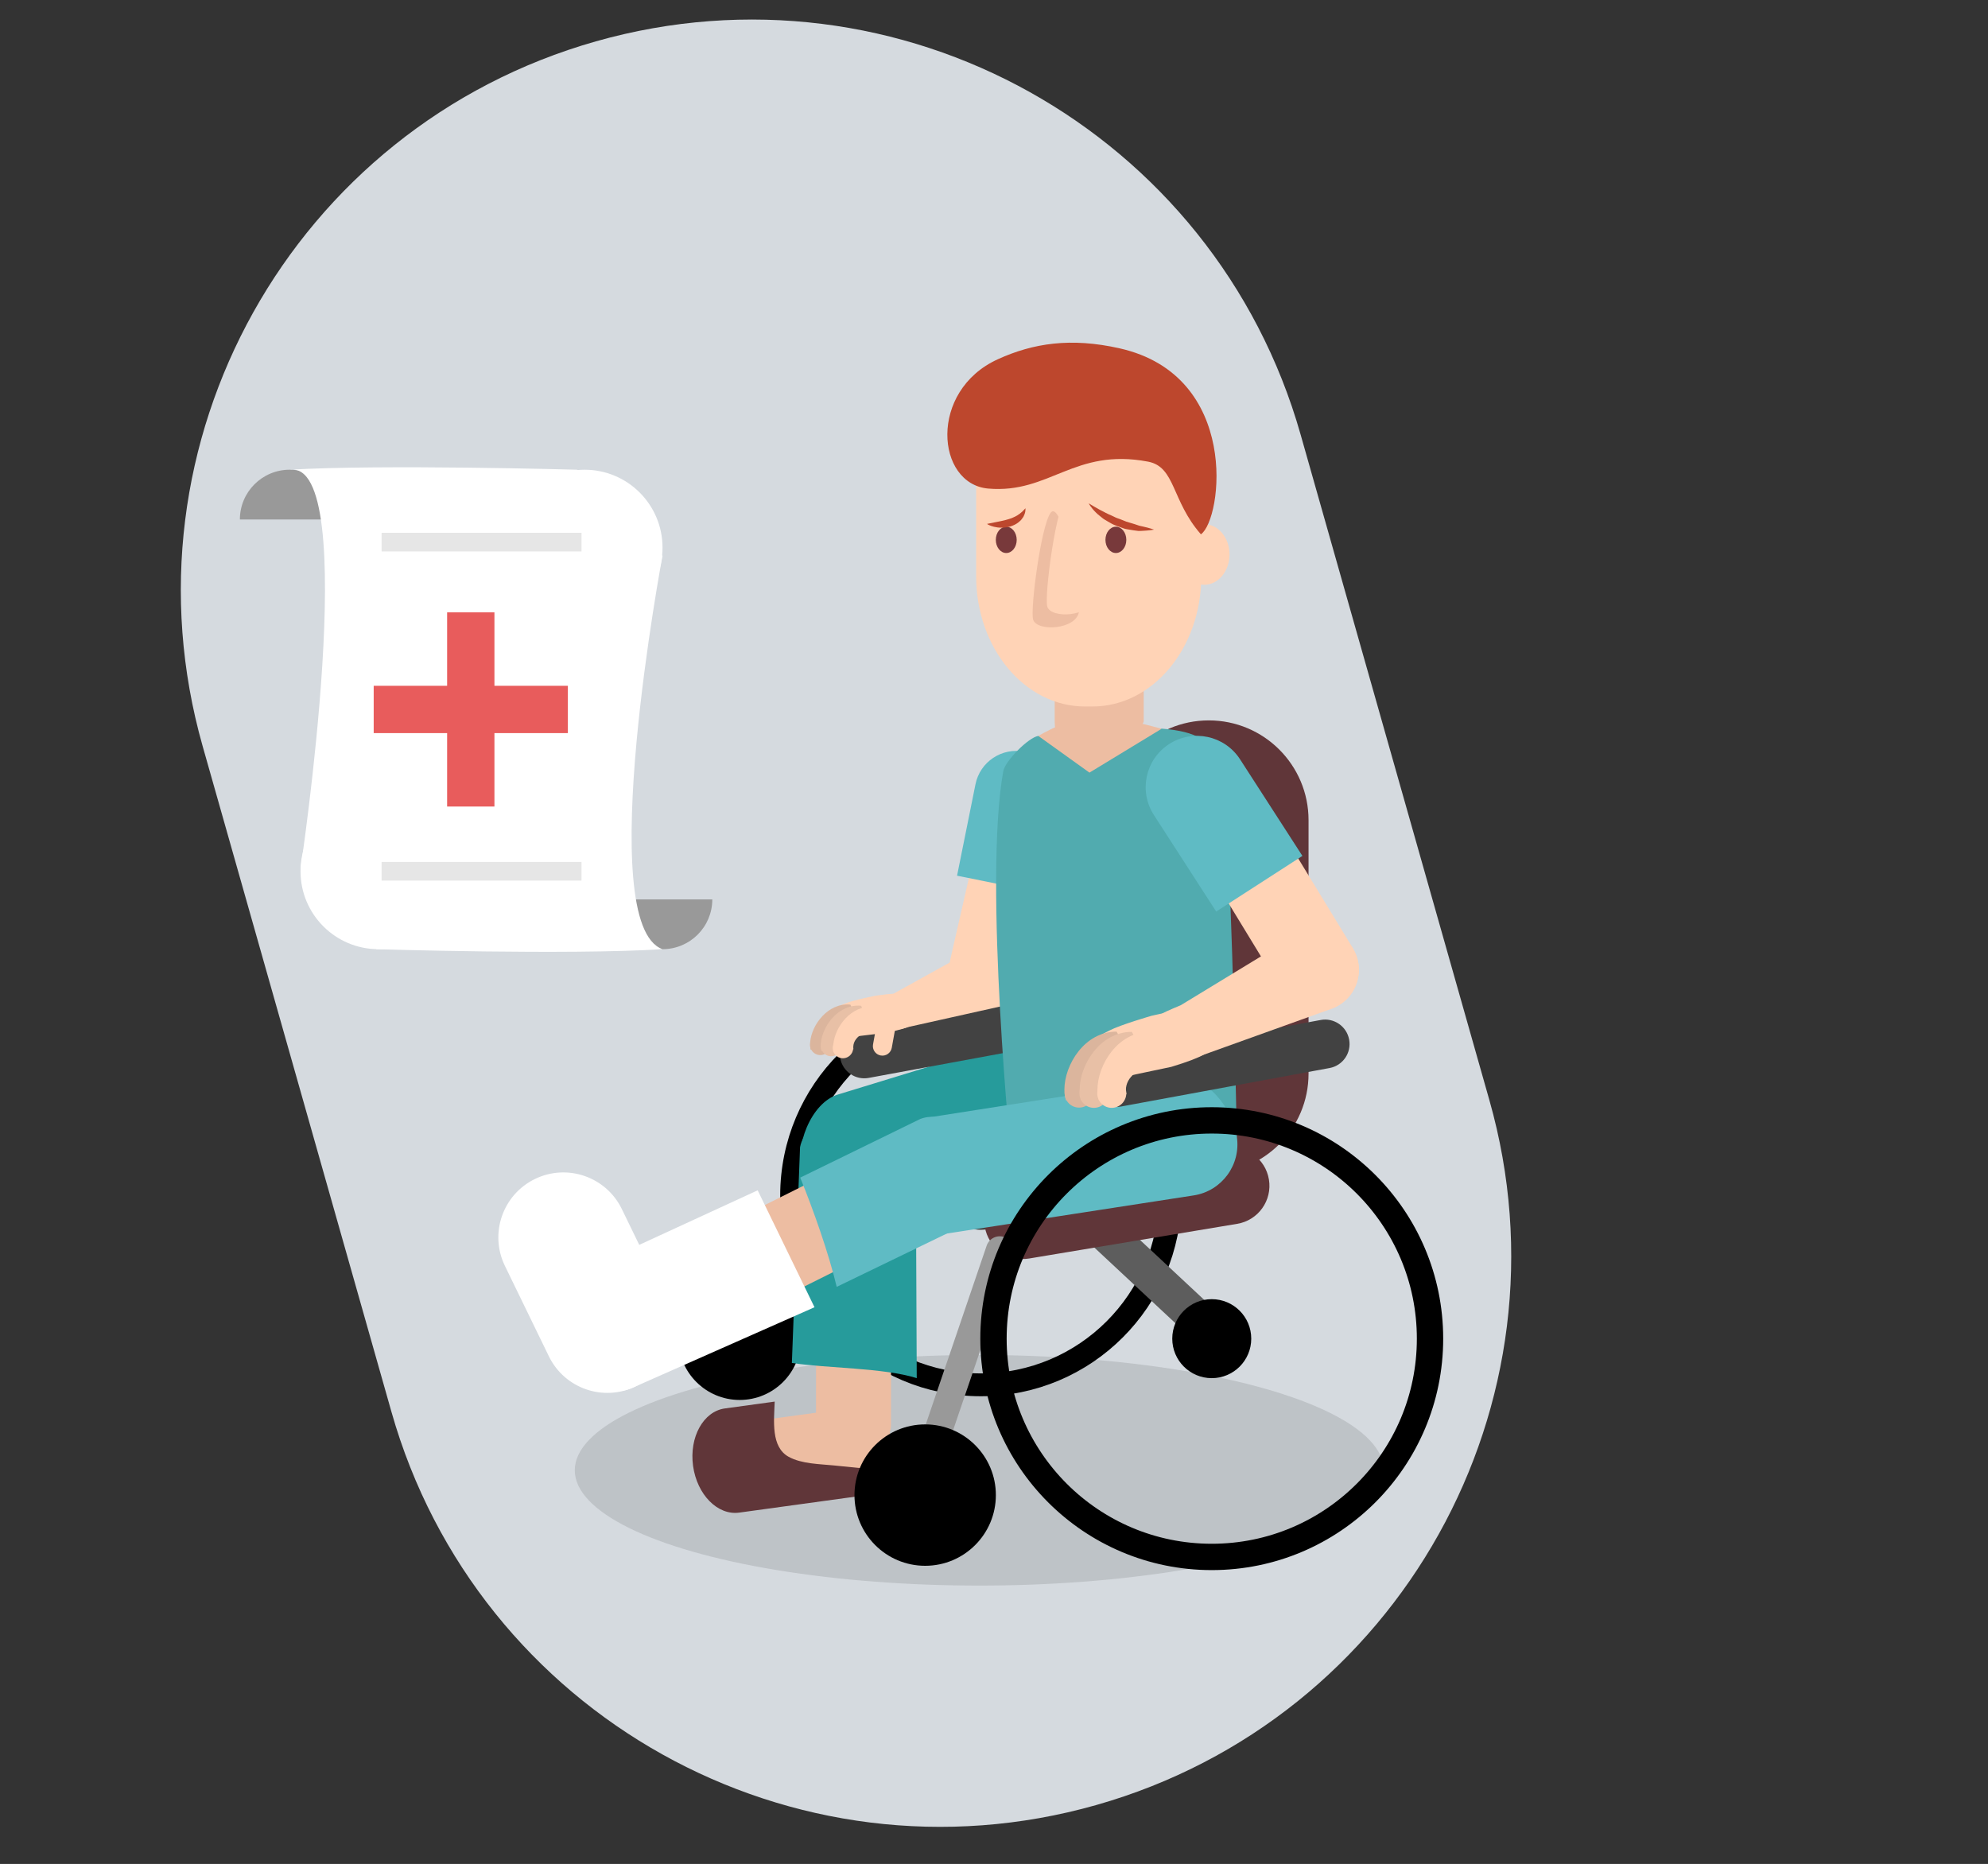 <?xml version="1.0" encoding="utf-8"?>
<!-- Generator: Adobe Illustrator 16.0.0, SVG Export Plug-In . SVG Version: 6.00 Build 0)  -->
<!DOCTYPE svg PUBLIC "-//W3C//DTD SVG 1.1//EN" "http://www.w3.org/Graphics/SVG/1.1/DTD/svg11.dtd">
<svg version="1.1" id="Objects" xmlns="http://www.w3.org/2000/svg" xmlns:xlink="http://www.w3.org/1999/xlink" x="0px" y="0px"
	 width="261.667px" height="245.333px" viewBox="0 0 261.667 245.333" enable-background="new 0 0 261.667 245.333"
	 xml:space="preserve">
<rect x="0" y="0" width="261.667" height="245.333" fill="#333333" stroke="none"/>
<g>
	<g>
		<g>
			<path fill="#D5DADF" d="M196.044,144.825c11.319,39.909-11.856,81.438-51.768,92.757l0,0
				c-39.908,11.319-81.438-11.858-92.756-51.767L26.67,98.199C15.351,58.29,38.525,16.761,78.438,5.442l0,0
				c39.907-11.319,81.437,11.857,92.756,51.767L196.044,144.825z"/>
			<g>
				<ellipse opacity="0.15" fill="#424242" cx="128.893" cy="193.518" rx="53.237" ry="15.175"/>
				<g>
					<circle fill="none" stroke="#000000" stroke-width="3.006" stroke-miterlimit="10" cx="129.104" cy="157.361" r="24.91"/>
					<circle fill="#424242" cx="129.104" cy="157.361" r="4.507"/>
				</g>
				<path fill="#5D5D5D" d="M162.389,178.021c-0.908,0.975-2.437,1.028-3.41,0.118l-36.437-33.992
					c-0.976-0.909-1.028-2.438-0.118-3.412l0,0c0.91-0.976,2.438-1.029,3.413-0.119l36.435,33.992
					C163.247,175.518,163.299,177.045,162.389,178.021L162.389,178.021z"/>
				<circle cx="97.361" cy="176.194" r="8.068"/>
				<g>
					<path fill="#EDBDA2" d="M112.35,170.547c2.726,0.002,4.933,1.654,4.932,3.692l-0.007,13.319c0,2.039-2.21,3.69-4.935,3.688l0,0
						c-2.725-0.002-4.934-1.654-4.933-3.693l0.007-13.32C107.416,172.197,109.624,170.546,112.35,170.547L112.35,170.547z"/>
					<path fill="#EDBDA2" d="M117.344,189.555c0.371,2.7-0.965,5.113-2.984,5.389l-13.194,1.813
						c-2.02,0.279-3.956-1.687-4.327-4.385l0,0c-0.371-2.699,0.965-5.113,2.983-5.391l13.196-1.812
						C115.036,184.892,116.973,186.855,117.344,189.555L117.344,189.555z"/>
					<path fill="#269B9B" d="M150.343,140.968c1.09,3.588-0.936,7.382-4.525,8.472l-31.763,9.643
						c-3.589,1.089-7.383-0.937-8.473-4.526l0,0c-1.089-3.59,1.147-9.415,4.736-10.504l31.272-9.572
						C145.181,133.39,149.254,137.378,150.343,140.968L150.343,140.968z"/>
					<path fill="#603639" d="M109.773,192.882c-1.89-0.191-4.246-0.195-5.959-1.134c-2.361-1.292-1.936-4.744-1.846-7.27
						l-6.559,0.901c-2.833,0.389-4.705,3.774-4.186,7.56c0.521,3.786,3.237,6.54,6.068,6.151l18.506-2.544
						c1.492-0.204,2.714-1.245,3.463-2.733C116.098,193.525,112.937,193.2,109.773,192.882z"/>
					<path fill="#269B9B" d="M115.098,147.061c-3.689-0.679-9.115,0.245-9.793,3.934l-1.076,28.397
						c4.497,0.698,12.113,0.627,16.436,2l-0.114-26.424C121.228,151.279,118.787,147.738,115.098,147.061z"/>
				</g>
				<path fill="#EDBDA2" d="M113.36,158.93c1.469,2.943,0.875,6.22-1.327,7.319l-14.389,7.182c-2.201,1.098-5.177-0.398-6.646-3.341
					l0,0c-1.469-2.944-0.876-6.221,1.326-7.32l14.391-7.18C108.916,154.491,111.891,155.986,113.36,158.93L113.36,158.93z"/>
				<path fill="#424242" d="M144.383,133.052c0.327,1.746-0.823,3.426-2.569,3.753l-27.461,5.067
					c-1.747,0.328-3.427-0.823-3.755-2.569l0,0c-0.326-1.745,0.824-3.426,2.569-3.753l27.463-5.067
					C142.375,130.156,144.056,131.306,144.383,133.052L144.383,133.052z"/>
				<g>
					<path fill="#FFD3B6" d="M119.468,135.194c-2.278,0.741-3.044,0.355-3.844-2.102l0,0c-0.799-2.458-0.322-1.545,1.956-2.287
						l14.286-7.919c2.278-0.742,4.773,0.649,5.573,3.105l0,0c0.8,2.456-0.399,5.05-2.677,5.792L119.468,135.194z"/>
					<g>
						<path fill="#FFD3B6" d="M133.703,128.236c-0.543,2.379-2.914,3.869-5.293,3.325l0,0c-2.38-0.544-3.869-2.914-3.325-5.294
							l3.236-14.169c0.545-2.38,2.915-3.868,5.293-3.324l0,0c2.381,0.542,3.868,2.913,3.326,5.292L133.703,128.236z"/>
						<path fill="#5FBBC4" d="M136.71,117.423l2.424-12.029c0.597-2.966-1.323-5.854-4.289-6.452
							c-2.965-0.597-5.854,1.321-6.45,4.287l-2.424,12.03L136.71,117.423z"/>
					</g>
					<g>
						<path fill="#FFD3B6" d="M119.657,132.157c0.224,1.857,3.279,2.463-2.958,3.77l-3.773,0.454
							c-1.857,0.225-3.179,0.067-3.403-1.79l0,0c-0.223-1.859,0.501-2.009,1.749-2.524c1.078-0.446,4.036-1.023,4.036-1.023
							C117.165,130.82,119.433,130.299,119.657,132.157L119.657,132.157z"/>
						<g>
							<path fill="#DBB59D" d="M112.446,133.434c-0.052-0.006-0.475-1.204-0.525-1.209c-2.92-0.257-5.081,2.612-5.286,4.941
								c-0.03,0.345-0.002,0.685,0.068,1.014c0.854-0.15,1.712-0.276,2.573-0.381c-0.02-0.131-0.025-0.267-0.014-0.401
								c0.104-1.171,1.377-2.015,2.845-1.886c0.017,0.001,0.031,0.006,0.049,0.007C112.236,134.821,112.333,134.125,112.446,133.434
								z"/>
							
								<ellipse transform="matrix(0.642 0.766 -0.766 0.642 144.087 -33.509)" fill="#DBB59D" cx="107.944" cy="137.617" rx="1.343" ry="1.352"/>
						</g>
						<g>
							<path fill="#E8C0A6" d="M113.853,133.581c-0.052-0.006-0.473-1.205-0.525-1.208c-2.92-0.259-5.081,2.611-5.285,4.94
								c-0.03,0.345-0.003,0.684,0.067,1.014c0.854-0.149,1.713-0.275,2.573-0.381c-0.019-0.13-0.024-0.266-0.013-0.401
								c0.103-1.171,1.376-2.016,2.845-1.886c0.016,0.001,0.031,0.006,0.048,0.008C113.643,134.968,113.74,134.273,113.853,133.581z
								"/>
							
								<ellipse transform="matrix(0.642 0.766 -0.766 0.642 144.723 -34.529)" fill="#E8C0A6" cx="109.35" cy="137.766" rx="1.343" ry="1.351"/>
						</g>
						<g>
							<path fill="#FFD3B6" d="M115.498,133.727c-0.052-0.006-0.475-1.205-0.525-1.209c-2.919-0.257-5.08,2.612-5.285,4.94
								c-0.03,0.345-0.003,0.685,0.068,1.014c0.854-0.149,1.713-0.276,2.573-0.381c-0.02-0.131-0.026-0.265-0.013-0.402
								c0.104-1.171,1.377-2.015,2.844-1.886c0.017,0.002,0.032,0.006,0.048,0.008C115.289,135.113,115.385,134.418,115.498,133.727
								z"/>
							
								<ellipse transform="matrix(0.642 0.767 -0.767 0.642 145.472 -35.73)" fill="#FFD3B6" cx="110.996" cy="137.911" rx="1.343" ry="1.351"/>
						</g>
					</g>
					<path fill="#FFD3B6" d="M117.378,137.911c-0.123,0.681-0.774,1.134-1.456,1.011l0,0c-0.681-0.123-1.132-0.774-1.01-1.455
						l0.676-3.747c0.124-0.681,0.774-1.134,1.455-1.011l0,0c0.682,0.123,1.134,0.775,1.011,1.455L117.378,137.911z"/>
				</g>
				<path fill="#603639" d="M172.235,141.313c0,7.251-5.878,13.129-13.13,13.129l0,0c-7.251,0-13.13-5.878-13.13-13.129v-33.365
					c0-7.251,5.879-13.13,13.13-13.13l0,0c7.252,0,13.13,5.879,13.13,13.13V141.313z"/>
				<path fill="#603639" d="M167.018,155.238c0.462,2.766-1.406,5.381-4.172,5.842l-27.381,4.563
					c-2.765,0.46-5.38-1.407-5.842-4.173l0,0c-0.461-2.766,1.408-5.382,4.172-5.843l27.382-4.563
					C163.942,150.604,166.559,152.472,167.018,155.238L167.018,155.238z"/>
				<g>
					<path fill="#51ABAF" d="M136.663,96.863c-1.282,0.19-4.364,3.292-4.607,4.634c-2.648,14.589,1.137,51.955,1.137,51.955
						l29.602-3.861c0,0-0.608-31.303-1.406-41.697c-0.243-3.167-0.618-8.497-2.912-10.383
						C154.426,94.178,139.895,96.753,136.663,96.863z"/>
					<path fill="#EDBDA2" d="M152.889,95.924c0,0-6.108-1.751-8.967-1.701c-2.854,0.052-7.259,2.64-7.259,2.64l6.735,4.829
						L152.889,95.924z"/>
				</g>
				<g>
					<path fill="#EDBDA2" d="M150.54,94.981c-0.407,1.008-3.908,5.86-7.142,5.86h1.283c-3.236,0-5.86-2.624-5.86-5.86v-5.53
						c0-3.235,2.624-5.86,5.86-5.86l0,0c3.233,0,5.858,2.625,5.858,5.86V94.981z"/>
					<g>
						<ellipse fill="#FFD3B6" cx="158.504" cy="72.981" rx="3.329" ry="3.99"/>
						<path fill="#FFD3B6" d="M157.513,61.131c-1.29-2.382-2.366-5.969-3.875-7.855c-1.09-1.364-1.773-1.819-3.638-2.374
							c-1.27-0.379-2.545-0.711-3.84-0.955c-0.375-0.074-0.624-0.124-0.783-0.16c-0.018-0.001-0.045-0.003-0.063-0.007h-6.278
							c-0.868,0.302-2.385,0.856-1.746,0.451c-1.35,0.858-1.222,0.654-1.905,1.604c-1.576,2.185-3.104,4.43-4.923,6.338
							c-0.648,0.682-1.31,1.339-1.979,1.974v15.694c0,9.467,6.407,17.145,14.312,17.145h1.006c7.908,0,14.315-7.678,14.315-17.145
							V62.108C157.902,61.798,157.699,61.474,157.513,61.131z"/>
						<path fill="#BD472D" d="M151.114,60.762c3.616,0.689,3.058,5.122,6.956,9.565c2.83-2.018,5.202-20.894-10.699-24.479
							c-6.434-1.454-11.403-0.67-16.025,1.432c-9.172,4.173-8.146,16.428-1.27,17.025C138.187,65.005,141.37,58.912,151.114,60.762z
							"/>
						<path fill="#EDBDA2" d="M138.568,67.292c-1.318,0.139-3.039,12.992-2.576,14.292c0.566,1.583,5.603,1.284,6.016-1.021
							C142.421,78.241,140.017,67.144,138.568,67.292z"/>
						<path fill="#FFD3B6" d="M140.431,65.584c-1.318,0.138-3.038,12.992-2.574,14.292c0.564,1.583,5.601,1.284,6.015-1.021
							C144.284,76.532,141.88,65.437,140.431,65.584z"/>
						<ellipse fill="#78393B" cx="132.447" cy="71.057" rx="1.375" ry="1.731"/>
						<ellipse fill="#78393B" cx="146.876" cy="71.057" rx="1.374" ry="1.731"/>
						<g>
							<path fill="#BD472D" d="M129.909,68.962c0,0,0.394-0.097,0.935-0.195c0.264-0.052,0.571-0.113,0.901-0.179
								c0.32-0.068,0.652-0.142,0.969-0.245c0.161-0.041,0.312-0.103,0.465-0.154c0.135-0.08,0.298-0.112,0.425-0.192
								c0.121-0.084,0.275-0.128,0.38-0.219c0.105-0.089,0.244-0.145,0.33-0.237c0.092-0.087,0.188-0.164,0.276-0.234
								c0.076-0.082,0.143-0.154,0.197-0.213c0.117-0.121,0.195-0.193,0.195-0.193s0.002,0.097-0.016,0.273
								c-0.006,0.182-0.062,0.43-0.202,0.713c-0.054,0.153-0.167,0.28-0.273,0.429c-0.103,0.157-0.254,0.274-0.404,0.407
								c-0.307,0.257-0.694,0.439-1.085,0.567c-0.398,0.106-0.8,0.175-1.174,0.164c-0.374,0.002-0.717-0.049-1.004-0.122
								C130.249,69.194,129.909,68.962,129.909,68.962z"/>
						</g>
						<g>
							<path fill="#BD472D" d="M143.298,66.248c0,0,0.129,0.087,0.359,0.217c0.219,0.141,0.55,0.312,0.927,0.535
								c0.182,0.118,0.41,0.203,0.624,0.326c0.225,0.108,0.441,0.251,0.693,0.352c0.245,0.112,0.504,0.215,0.754,0.343
								c0.245,0.138,0.521,0.218,0.789,0.315c0.266,0.106,0.53,0.212,0.792,0.316c0.265,0.091,0.533,0.161,0.791,0.239
								c0.259,0.072,0.506,0.16,0.743,0.24c0.234,0.094,0.47,0.116,0.682,0.173c0.853,0.188,1.445,0.404,1.445,0.404
								s-0.591,0.119-1.514,0.16c-0.229,0.004-0.484,0.045-0.742-0.009c-0.26-0.034-0.537-0.068-0.82-0.121
								c-0.281-0.059-0.586-0.078-0.873-0.174c-0.286-0.102-0.577-0.205-0.868-0.308c-0.285-0.117-0.578-0.216-0.839-0.375
								c-0.27-0.142-0.521-0.304-0.771-0.448c-0.257-0.131-0.458-0.337-0.669-0.494c-0.205-0.167-0.404-0.313-0.56-0.489
								C143.578,66.805,143.298,66.248,143.298,66.248z"/>
						</g>
					</g>
				</g>
				<path fill="#999999" d="M133.322,165.134c0.324-0.954-0.186-1.991-1.14-2.316l0,0c-0.954-0.325-1.99,0.185-2.316,1.139
					l-9.055,26.577c-0.325,0.954,0.186,1.991,1.141,2.316l0,0c0.953,0.326,1.99-0.185,2.315-1.139L133.322,165.134z"/>
				<g>
					<path fill="#5FBBC4" d="M162.794,149.59c0.571,3.707-1.97,7.177-5.676,7.749l-32.806,5.067
						c-3.707,0.572-7.176-1.97-7.749-5.677l0,0c-0.572-3.707,2.463-9.158,6.171-9.73l32.31-5.066
						C158.751,141.36,162.221,145.883,162.794,149.59L162.794,149.59z"/>
					<path fill="#5FBBC4" d="M129.398,153.226c-1.317-3.513-4.737-7.274-8.248-5.957l-15.822,7.729
						c1.715,4.214,3.756,9.967,4.802,14.378l15.294-7.405C128.937,160.653,130.716,156.737,129.398,153.226z"/>
				</g>
				<g>
					<circle fill="none" stroke="#000000" stroke-width="3.467" stroke-miterlimit="10" cx="159.495" cy="176.194" r="28.729"/>
					<circle cx="159.495" cy="176.194" r="5.198"/>
				</g>
				<path fill="#424242" d="M177.577,136.821c0.328,1.746-0.822,3.426-2.569,3.752l-27.462,5.068
					c-1.745,0.327-3.427-0.823-3.753-2.569l0,0c-0.326-1.746,0.823-3.426,2.569-3.753l27.462-5.067
					C175.57,133.925,177.251,135.075,177.577,136.821L177.577,136.821z"/>
				<g>
					<path fill="#FFD3B6" d="M178.067,124.791c1.566,2.569,0.754,5.921-1.815,7.487l0,0c-2.57,1.566-5.924,0.753-7.489-1.817
						l-9.325-15.299c-1.564-2.57-0.751-5.923,1.818-7.488l0,0c2.568-1.566,5.921-0.753,7.487,1.816L178.067,124.791z"/>
					<path fill="#FFD3B6" d="M157.518,139.152c-2.769,1.179-4.421,0.433-5.6-2.336l0,0c-1.18-2.769,0.728-3.331,3.496-4.509
						l15.867-9.659c2.768-1.179,5.968,0.11,7.146,2.878l0,0c1.179,2.769-0.11,5.969-2.879,7.147L157.518,139.152z"/>
					<path fill="#5FBBC4" d="M171.427,112.654l-8.204-12.711c-2.021-3.133-6.201-4.034-9.335-2.012
						c-3.133,2.022-4.034,6.201-2.011,9.335l8.203,12.71L171.427,112.654z"/>
					<path fill="#FFD3B6" d="M157.882,134.723c0.548,2.599,4.942,3.075-3.712,5.696l-5.277,1.113
						c-2.598,0.548-4.484,0.49-5.032-2.108l0,0c-0.549-2.598,0.456-2.899,2.158-3.785c1.468-0.765,5.577-1.948,5.577-1.948
						C154.193,133.144,157.334,132.125,157.882,134.723L157.882,134.723z"/>
					<g>
						<path fill="#DBB59D" d="M147.849,137.425c-0.075-0.001-0.82-1.643-0.895-1.643c-4.159,0-6.855,4.325-6.855,7.641
							c0,0.493,0.082,0.968,0.222,1.425c1.19-0.318,2.388-0.603,3.592-0.858c-0.045-0.183-0.069-0.372-0.069-0.566
							c0-1.667,1.694-3.02,3.786-3.02c0.023,0,0.045,0.004,0.067,0.005C147.725,139.412,147.773,138.418,147.849,137.425z"/>
						
							<ellipse transform="matrix(0.707 0.707 -0.707 0.707 143.383 -58.265)" fill="#DBB59D" cx="142.005" cy="143.901" rx="1.906" ry="1.918"/>
					</g>
					<g>
						<path fill="#E8C0A6" d="M149.854,137.458c-0.073-0.001-0.82-1.643-0.894-1.643c-4.158,0-6.854,4.324-6.854,7.641
							c0,0.493,0.083,0.968,0.222,1.425c1.19-0.318,2.388-0.603,3.59-0.859c-0.043-0.183-0.068-0.372-0.068-0.566
							c0-1.667,1.696-3.019,3.785-3.019c0.024,0,0.046,0.004,0.069,0.005C149.73,139.445,149.781,138.45,149.854,137.458z"/>
						
							<ellipse transform="matrix(0.707 0.707 -0.707 0.707 143.938 -59.674)" fill="#E8C0A6" cx="144.011" cy="143.934" rx="1.906" ry="1.918"/>
					</g>
					<g>
						<path fill="#FFD3B6" d="M152.198,137.459c-0.073-0.001-0.819-1.643-0.895-1.643c-4.157,0-6.854,4.325-6.854,7.641
							c0,0.492,0.082,0.968,0.223,1.425c1.19-0.318,2.387-0.604,3.589-0.86c-0.042-0.183-0.067-0.372-0.067-0.565
							c0-1.667,1.694-3.02,3.786-3.02c0.023,0,0.045,0.005,0.067,0.005C152.075,139.446,152.125,138.451,152.198,137.459z"/>
						
							<ellipse transform="matrix(0.707 0.707 -0.707 0.707 144.625 -61.331)" fill="#FFD3B6" cx="146.355" cy="143.935" rx="1.906" ry="1.917"/>
					</g>
				</g>
				<circle cx="121.774" cy="196.784" r="9.305"/>
				<g>
					<path fill="#FFFFFF" d="M87.633,171.033c2.066,4.25,0.297,9.371-3.953,11.437l0,0c-4.25,2.066-9.369,0.295-11.436-3.955
						l-5.787-11.902c-2.066-4.249-0.297-9.369,3.953-11.436l0,0c4.25-2.066,9.368-0.297,11.435,3.954L87.633,171.033z"/>
					<path fill="#FFFFFF" d="M107.208,172.059L83.68,182.469c-4.249,2.065-4.384-1.574-6.449-5.823l0,0
						c-2.067-4.249-0.297-9.369,3.953-11.436l18.543-8.541L107.208,172.059z"/>
				</g>
			</g>
			<g>
				<g>
					<path fill="#999999" d="M31.573,68.377c0-3.619,2.934-6.553,6.553-6.553c3.618,0,6.553,2.934,6.553,6.553H31.573z"/>
					<path fill="#999999" d="M93.755,118.377c0,3.62-2.934,6.554-6.552,6.554c-3.621,0-6.554-2.934-6.554-6.554H93.755z"/>
					<path fill="#FFFFFF" d="M86.783,72.992c-2.906-1.643-5.842-4.628-7.806-7.313c-0.989-1.355-2.216-2.386-2.994-3.854
						c0,0-25.781-0.725-37.857,0c9.548-1.415,1.431,52.501,1.431,52.501c2.188,1.228,4.265,2.672,6.232,4.189
						c2.186,1.685,3.371,3.847,3.732,6.417c0,0,25.223,0.781,37.682,0c-9.158-3.277,0-51.8,0-51.8
						C87.066,73.115,86.926,73.072,86.783,72.992z"/>
					<circle fill="#FFFFFF" cx="76.949" cy="72.079" r="10.254"/>
					<circle fill="#FFFFFF" cx="49.811" cy="114.677" r="10.254"/>
				</g>
				<rect x="50.229" y="113.45" fill="#E6E6E6" width="26.312" height="2.453"/>
				<rect x="50.229" y="70.125" fill="#E6E6E6" width="26.312" height="2.453"/>
				<g>
					<rect x="49.187" y="90.264" fill="#E85C5C" width="25.558" height="6.227"/>
					<rect x="58.852" y="80.598" fill="#E85C5C" width="6.227" height="25.558"/>
				</g>
			</g>
		</g>
	</g>
</g>
</svg>
